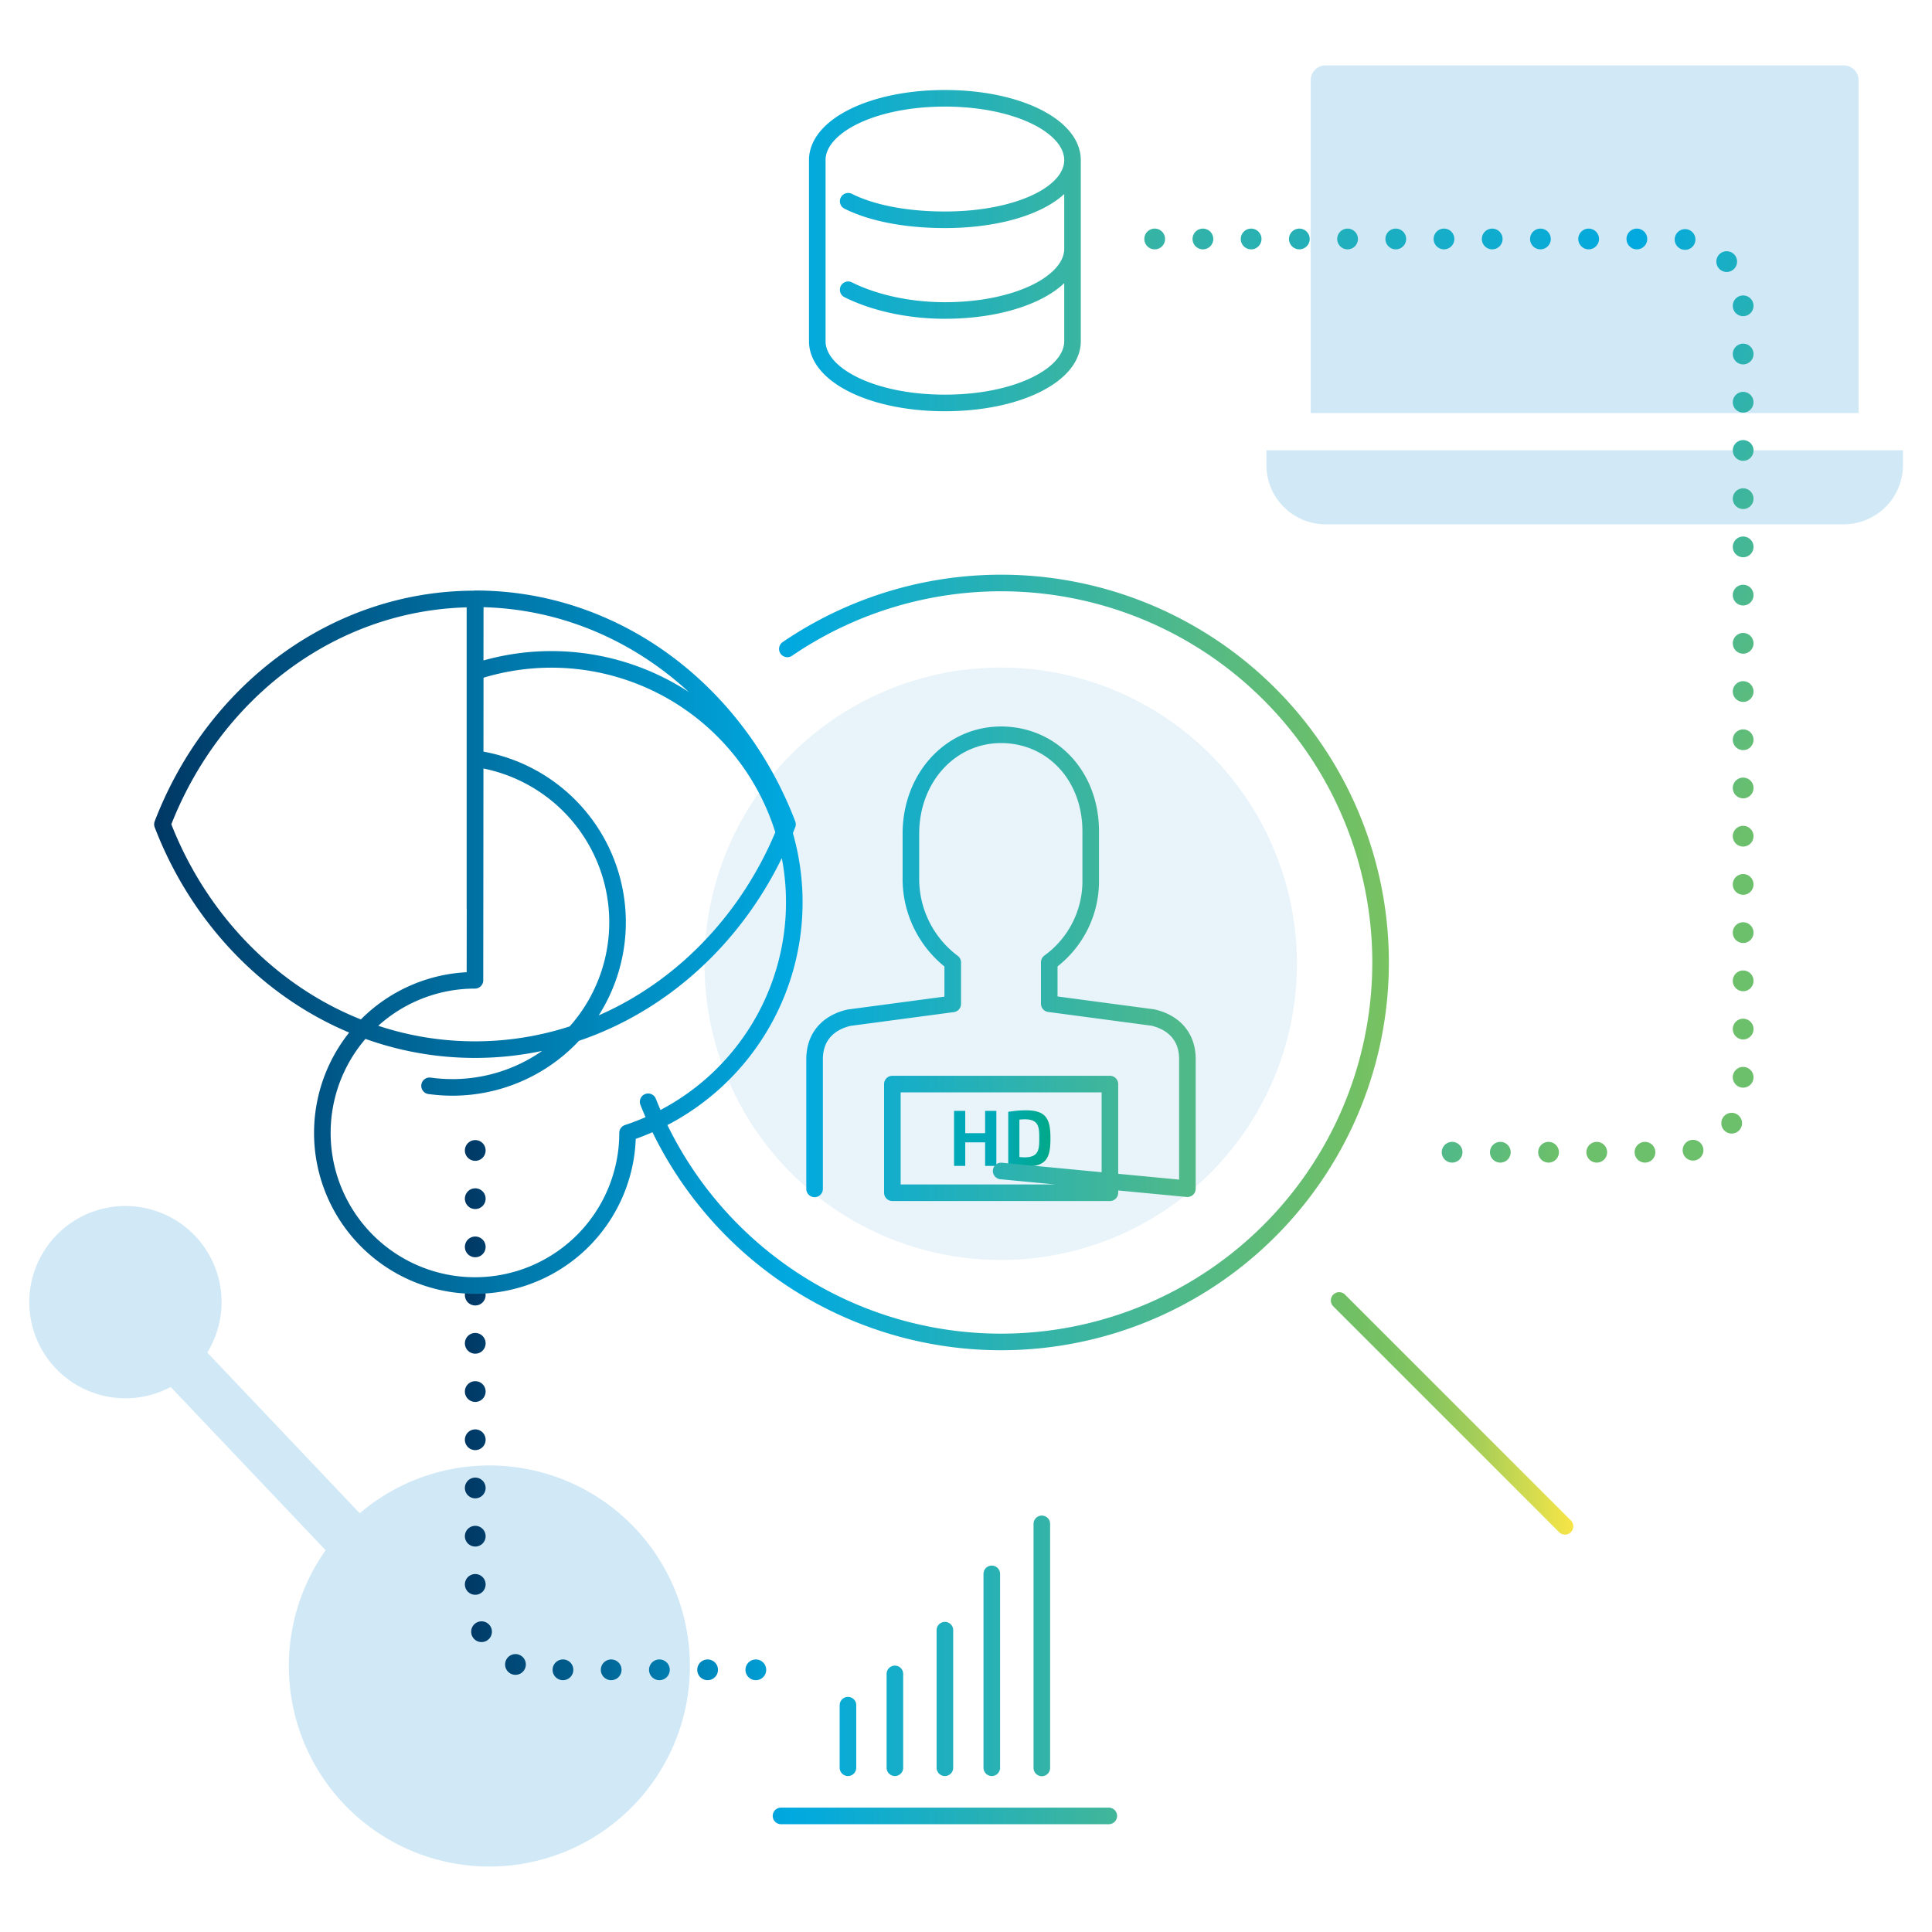 <svg xmlns="http://www.w3.org/2000/svg" xmlns:xlink="http://www.w3.org/1999/xlink" viewBox="0 0 466 466">
  <defs>
    <linearGradient id="a" x1="230.12" y1="274.58" x2="253.37" y2="274.58" gradientUnits="userSpaceOnUse">
      <stop offset="0.45" stop-color="#00a9b7"/>
      <stop offset="1" stop-color="#00a988"/>
    </linearGradient>
    <linearGradient id="b" x1="112.13" y1="340.13" x2="193.02" y2="340.13" gradientUnits="userSpaceOnUse">
      <stop offset="0" stop-color="#003865"/>
      <stop offset="1" stop-color="#00a9e0"/>
    </linearGradient>
    <linearGradient id="c" x1="251.13" y1="93.68" x2="454.98" y2="211.37" gradientUnits="userSpaceOnUse">
      <stop offset="0" stop-color="#38b4a2"/>
      <stop offset="0.45" stop-color="#00a9e0"/>
      <stop offset="0.85" stop-color="#6cbf6b"/>
    </linearGradient>
    <linearGradient id="d" data-name="Gradient" x1="37.25" y1="230.87" x2="379.49" y2="230.87" gradientUnits="userSpaceOnUse">
      <stop offset="0" stop-color="#003865"/>
      <stop offset="0.45" stop-color="#00a9e0"/>
      <stop offset="0.85" stop-color="#73c063"/>
      <stop offset="0.87" stop-color="#79c262"/>
      <stop offset="0.9" stop-color="#89c65e"/>
      <stop offset="0.93" stop-color="#a3cd59"/>
      <stop offset="0.96" stop-color="#c8d851"/>
      <stop offset="1" stop-color="#f7e547"/>
      <stop offset="1" stop-color="#f9e547"/>
    </linearGradient>
  </defs>
  <g>
    <circle cx="241.37" cy="232.46" r="71.45" fill="#8dc8e8" opacity="0.2"/>
    <g opacity="0.4">
      <path d="M448.29,99.64V19.34a3.57,3.57,0,0,0-3.57-3.57h-125a3.57,3.57,0,0,0-3.57,3.57v80.3Z" fill="#8dc8e8"/>
      <path d="M305.46,112.18v-3.57H459v3.57a14.31,14.31,0,0,1-14.28,14.28h-125A14.28,14.28,0,0,1,305.46,112.18Z" fill="#8dc8e8"/>
    </g>
    <path d="M237.61,273.33h-4.79v-5.39h-2.7v13.27h2.7v-5.67h4.79v5.67h2.71V267.94h-2.71Zm9.9-5.52a25.31,25.31,0,0,0-4.32.37V281a25.3,25.3,0,0,0,4.32.36c5,0,5.86-2.26,5.86-6.77S252.48,267.81,247.51,267.81Zm-.37,11.34a8.84,8.84,0,0,1-1.26-.09v-9a10.6,10.6,0,0,1,1.26-.09c3.5,0,3.53,2,3.53,4.57S250.64,279.15,247.14,279.15Z" fill="url(#a)"/>
    <path d="M118.06,353.47A48.19,48.19,0,0,0,86.77,365L50,326.24a23.19,23.19,0,1,0-8.83,8.3l37.37,39.38a48.37,48.37,0,1,0,39.49-20.45Z" fill="#8dc8e8" opacity="0.4"/>
    <path d="M114.63,277.49V386.76a16,16,0,0,0,16,16h59.89" fill="none" stroke-linecap="round" stroke-linejoin="round" stroke-width="5" stroke-dasharray="0 11.63" stroke="url(#b)"/>
    <path d="M350.25,277.92h54.2a16,16,0,0,0,16-16V73.64a16,16,0,0,0-16-16H274.83" fill="none" stroke-linecap="round" stroke-linejoin="round" stroke-width="5" stroke-dasharray="0 11.63" stroke="url(#c)"/>
    <path d="M323,313.67l54.48,54.48M156.33,265.75a91.53,91.53,0,1,0,33.58-109.23m51.57,125.92,44.92,4.28V255.43c0-5.37-3.25-8.82-8.32-10l-25-3.33v-10a24.15,24.15,0,0,0,10-20V200.52c0-13.49-9.43-23.29-21.63-23.29s-21.74,10.37-21.74,23.87v10.56a25.17,25.17,0,0,0,10.09,20.48v10l-25,3.33c-5.06,1.16-8.32,4.61-8.32,10v31.29m-81.92-67.85,0-74.44c-34,0-63.14,22.45-75.38,54.35,12.24,31.9,41.37,54.35,75.38,54.35s63.14-22.45,75.38-54.35C177.77,166.88,148.63,144.43,114.63,144.43Zm0,17.54a36.81,36.81,0,1,0,36.81,36.81A36.82,36.82,0,0,0,114.63,162Zm-10.95,25.45A15.78,15.78,0,1,0,114.63,183m153.08,78.48H215.24v26.21h52.47ZM197.13,38.61V82.3c0,8.15,13.24,14.89,30.78,14.89s30.78-6.74,30.78-14.89V38.61m-54.11,9.93c5.8,2.91,14.11,4.47,23.33,4.47,17.54,0,30.78-6.25,30.78-14.4s-13.24-14.9-30.78-14.9-30.78,6.75-30.78,14.9m7.45,31.28c5.8,2.91,14.11,5,23.33,5,17.54,0,30.78-6.74,30.78-14.89m-7.4,366.42V367.56m-12.07,58.82V379.62m-11.31,46.76V393.2m-23.38,33.18V411.29m11.32,15.09V403.75M188.38,438h79.06" fill="none" stroke-linecap="round" stroke-linejoin="round" stroke-width="4" stroke="url(#d)"/>
  </g>
</svg>
